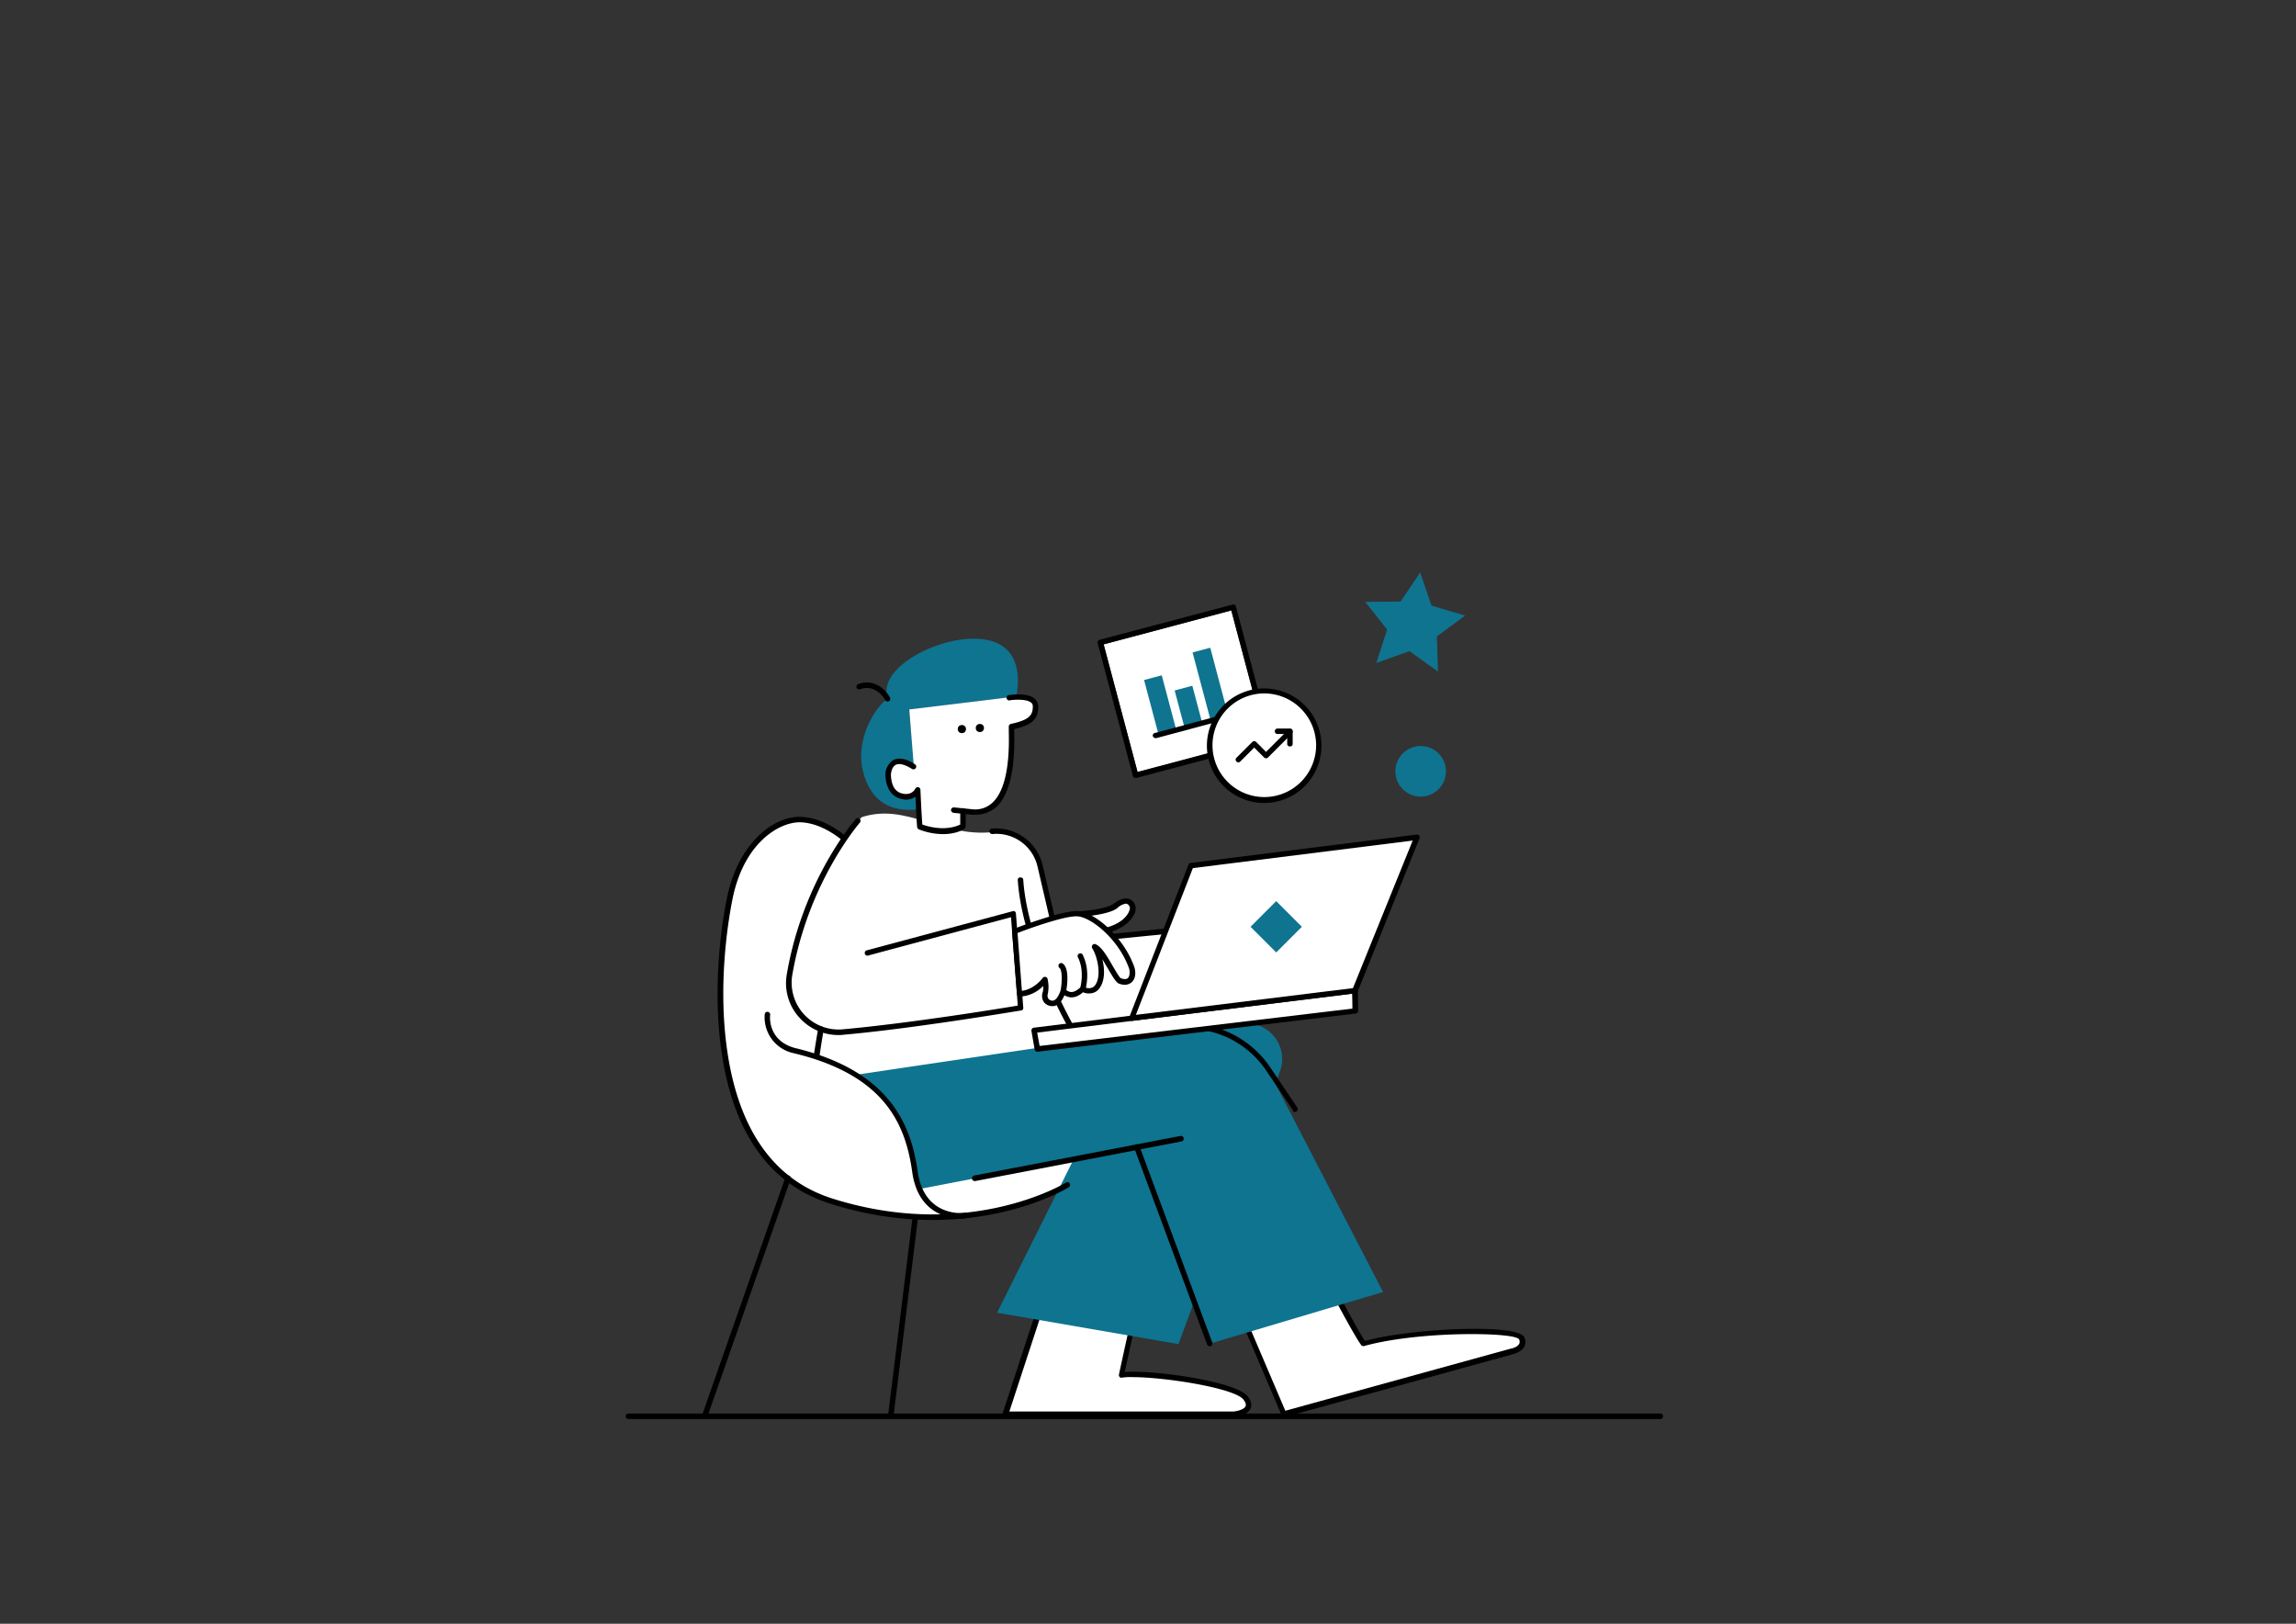 <svg xmlns="http://www.w3.org/2000/svg" viewBox="0 0 841.9 595.3"><rect x="0" y="0" width="841.9" height="595.3" fill="#333333" stroke="none"/><g id="Layer_31" data-name="Layer 31"><path d="M268,397.27a58.42,58.42,0,0,0,26,38.1c21.8,12.1,49.5,10.5,54.4,10.6,20.2,0,38.5-8.8,42.6-11.1s19.8-12.1,21.3-22.6-6.1-22.6-18-24.5c-39.1-6.3-68.6-64-75.2-71.8s-17.1-15.39-26.2-15.5c-13.2.21-21.2,16.61-23.2,21.71-4.3,12.19-5.4,41.29-5.4,41.29C264.31,376.58,267.21,393.37,268,397.27Z" fill="#fff"/><path d="M381.21,317.78s-3.1-14.1-17.3-12.7c-19,1.89-31.5-10.8-47.9-5.5-10.3,10.29-19.7,33.39-19.7,33.39s-7.8,20.7-6.8,30.4,11.6,14,11.6,14l-3.1,19,114.5-16.6,14.8-38.3-39.6,3.71Z" fill="#fff"/><path d="M414.91,487.07s-2.8,13-3.7,17c9.5-1.3,41.9,3.3,45.6,8.5s-4.4,5.9-4.4,5.9h-83.8l12.7-38.79Z" fill="#fff"/><path d="M367.71,519.18a1.45,1.45,0,0,1-.1-.91l12.7-38.8a1.09,1.09,0,0,1,1.2-.7l33.5,7.4a1,1,0,0,1,.8,1.2c0,.1-2.3,10.7-3.4,15.6,11.1-.7,41.2,3.5,45.2,9.1,1.2,1.61,1.5,3.11.9,4.4-1.2,2.5-5.5,3-6.1,3h-83.8A1.6,1.6,0,0,1,367.71,519.18Zm43.7-14.1a.92.92,0,0,1-.9-.3,1,1,0,0,1-.2-.9c.7-3.3,2.8-12.9,3.5-16l-31.7-7-12,36.6h82.3c.9-.1,3.7-.6,4.3-1.9.3-.61,0-1.4-.7-2.4-3-4.21-28.6-8.3-40.8-8.3A20.08,20.08,0,0,0,411.41,505.08Z"/><path d="M489.21,473.68s7.9,15.1,10.7,19c18.5-5.4,56.1-5.81,57.9-2.1s-3.5,4.89-3.5,4.89l-83.6,23-15-35.2Z" fill="#fff"/><path d="M470,519l-15-35.19a1.1,1.1,0,0,1,0-.8,1,1,0,0,1,.6-.5l33.5-9.7a1.08,1.08,0,0,1,1.2.5c0,.09,7.2,13.8,10.2,18.3,17.1-4.7,56-6.4,58.4-1.4a4,4,0,0,1,.1,3.4c-1.1,2.1-4,2.79-4.3,2.89l-83.6,23h-.3C470.41,519.47,470,519.27,470,519Zm30.2-25.5a1.11,1.11,0,0,1-1.1-.39c-2.5-3.5-8.8-15.3-10.4-18.4l-31.6,9.2,14.2,33.3,82.8-22.81c.7-.09,2.5-.69,3-1.79A1.86,1.86,0,0,0,557,491c-.9-1.19-7.9-1.89-17.2-1.89C527.61,489.08,511.41,490.37,500.21,493.47Z"/><path d="M469.41,392.57l-37.3,100.2-66.5-11.5,50.5-101.2,39.6-4.8A13.05,13.05,0,0,1,469.41,392.57Z" fill="#0E7490"/><path d="M395.31,383.08c-.2-.3-20.3-33.2-22.1-60.3a.9.9,0,0,1,.9-1.1c.6,0,1.1.29,1.1.9,1.8,26.6,21.6,59.1,21.8,59.39a1,1,0,0,1-.3,1.4.75.75,0,0,1-.5.1A1.3,1.3,0,0,1,395.31,383.08Z"/><path d="M293.31,373.28a18.69,18.69,0,0,1-4.8-16.1c5.9-34.7,25-56.6,25.2-56.8a1,1,0,1,1,1.5,1.3c-.1.19-18.8,21.59-24.7,55.79a17.19,17.19,0,0,0,18.5,19.9c24.5-2.2,58.3-7.7,64.2-8.7l-2.5-32.4-52.2,14a1,1,0,1,1-.5-1.9l53.3-14.3a.78.78,0,0,1,.8.1.86.86,0,0,1,.4.7l2.7,34.5a.94.94,0,0,1-.8,1.1c-.4,0-38.3,6.5-65.2,8.9a10.87,10.87,0,0,1-1.8.1A19.2,19.2,0,0,1,293.31,373.28Z"/><path d="M386.91,345.47l-6.5-27.9a15.47,15.47,0,0,0-16.5-11.8,1,1,0,1,1-.2-2,17.59,17.59,0,0,1,18.6,13.4l6.3,27.1,43.3-4.3a1.09,1.09,0,0,1,1.1.9,1,1,0,0,1-.9,1.1l-44.3,4.4h0A.9.9,0,0,1,386.91,345.47Z"/><path d="M405.81,341c8.4-2.3,9.9-7.39,9.5-8.6-.9-2.5-2.9-3-6.3-.4s-13.7,3-13.7,3C398.51,336.77,405.81,341,405.81,341Z" fill="#fff"/><path d="M405.31,342c0-.1-7.2-4.2-10.4-6a1,1,0,0,1-.5-1.1,1,1,0,0,1,.9-.8c2.8-.1,10.6-.9,13.1-2.8q3.15-2.38,5.4-1.8a3.6,3.6,0,0,1,2.5,2.61,4.48,4.48,0,0,1-.6,3.39c-.9,1.71-3.4,4.9-9.6,6.5h-.3C405.61,342,405.41,341.87,405.31,342Zm4.3-9c-2.3,1.7-7.5,2.5-10.9,2.9,2.8,1.6,6.1,3.5,7.2,4.1,7.6-2.2,8.5-6.6,8.4-7.2-.2-.8-.6-1.3-1.1-1.4-.1-.1-.2-.1-.4-.1A5.86,5.86,0,0,0,409.61,333Z"/><path d="M374,364.18c5.9-.1,9.3-5.2,9.3-5.2a12,12,0,0,1,.1,5,2.73,2.73,0,0,0,2.7,3.8c2-.1,3.2-2.8,3.8-4.6,2.6,2.5,5,1.3,7.2-.7a4,4,0,0,0,5.3-.7c2.9-3.81,1.2-11.41-.9-14.7,3.4,1.39,7,11.1,9.2,12.5,4.3,1.6,5.3-2.2,4.4-4.9-4-10.91-14.2-19.21-19.7-19.71s-23.3,6.5-23.3,6.5S373.61,360.77,374,364.18Z" fill="#fff"/><path d="M382.91,367.57a4,4,0,0,1-.6-3.7,6.35,6.35,0,0,0,.2-2.4,12.64,12.64,0,0,1-8.6,3.9,1,1,0,0,1-1-.9l-1.8-22.9a1,1,0,0,1,.6-1c.7-.3,18-7,23.7-6.5,6.3.5,16.6,9.5,20.5,20.4.6,1.8.6,4.2-.9,5.6-.8.7-2.3,1.5-4.8.5-.1,0-.1-.1-.2-.1-1-.7-2.1-2.5-3.7-5.3-.7-1.1-1.4-2.4-2.1-3.5.9,3.6,1,7.91-1.1,10.7a4.31,4.31,0,0,1-3.2,1.8,5.19,5.19,0,0,1-2.8-.4c-1.3,1.2-3.9,2.9-6.8,1.1-.8,1.9-2.1,3.9-4.2,4h-.3A3.93,3.93,0,0,1,382.91,367.57Zm7.6-5c1.8,1.69,3.4,1.5,5.8-.71a1,1,0,0,1,1.4,0,3,3,0,0,0,2,.4,2.69,2.69,0,0,0,1.8-1c2.5-3.3,1-10.4-1-13.6a1,1,0,0,1,.1-1.2.91.91,0,0,1,1.1-.3c2.3,1,4.3,4.5,6.3,8,1.1,1.8,2.3,4,3,4.5.9.3,2,.5,2.6-.1s.8-2.2.4-3.5c-3.9-10.9-13.9-18.7-18.8-19.1-4.6-.4-18.8,4.8-22.1,6.1l1.6,21.2c4.7-.6,7.6-4.7,7.6-4.7a1,1,0,0,1,1-.4.85.85,0,0,1,.8.7,12.6,12.6,0,0,1,.1,5.5,2.09,2.09,0,0,0,.3,1.9,2,2,0,0,0,1.5.6c1.1-.1,2.1-1.4,3-4a1.06,1.06,0,0,1,.7-.6h.2A.7.7,0,0,1,390.51,362.58Z"/><path d="M396.81,363.37a.89.89,0,0,1-.7-1.2c0-.1,1.7-6-.8-11.1a1,1,0,1,1,1.8-.8c2.8,5.8,1,12.2.9,12.5a1.18,1.18,0,0,1-1,.7C396.91,363.47,396.81,363.47,396.81,363.37Z"/><path d="M389.71,364.28a1.1,1.1,0,0,1-.8-1.2c.6-3.31.6-7.41-.4-8.21a1,1,0,0,1,1.2-1.6c2.6,1.91,1.5,8.81,1.2,10.2a1,1,0,0,1-1,.8Z"/><path d="M464.91,392l42.24,81.68-63.54,18.92-26.7-72-82.8,15.9a29.77,29.77,0,0,1-35.3-28.4l-.3-11.8,131.7-19.5A35.27,35.27,0,0,1,464.91,392Z" fill="#0E7490"/><path d="M356.41,432.18a1.05,1.05,0,0,1,.8-1.21l75.6-14.5a1,1,0,1,1,.4,2L357.61,433h-.2A1,1,0,0,1,356.41,432.18Z"/><path d="M442.61,492.87l-26.7-72a1,1,0,0,1,.6-1.29,1,1,0,0,1,1.3.6l26.7,72a1,1,0,0,1-.6,1.29.35.35,0,0,1-.3.11A1.22,1.22,0,0,1,442.61,492.87Z"/><path d="M474.11,407.07l-9.9-14.7a34.63,34.63,0,0,0-33.8-14.8l-33.3,4.9a1,1,0,0,1-.3-1.9l33.3-4.9a36.45,36.45,0,0,1,35.7,15.7l9.9,14.71a1,1,0,0,1-.3,1.39,1.31,1.31,0,0,1-.6.21C474.51,407.68,474.11,407.58,474.11,407.07Z"/><polygon points="496.81 363.18 497.01 370.57 380.41 384.57 379.11 377.68 496.81 363.18" fill="#fff"/><path d="M379.41,384.87l-1.2-6.9a1.08,1.08,0,0,1,.2-.8,1,1,0,0,1,.7-.4l117.7-14.6a.89.89,0,0,1,1.1.91l.1,7.5a1.07,1.07,0,0,1-.9,1l-116.6,14h-.1A1,1,0,0,1,379.41,384.87Zm116.4-20.59-115.5,14.3.9,4.89,114.7-13.7Z"/><polygon points="415.01 373.27 436.71 317.38 519.51 306.98 496.81 363.18 415.01 373.27" fill="#fff"/><path d="M414.21,373.87a1.18,1.18,0,0,1-.1-1l21.7-55.9a.87.87,0,0,1,.8-.6l82.9-10.4a1.09,1.09,0,0,1,.9.4,1.18,1.18,0,0,1,.1,1l-22.7,56.2a.87.87,0,0,1-.8.6l-81.9,10.1H415A.89.89,0,0,1,414.21,373.87ZM518,308.17l-80.6,10.1-20.9,53.8,79.6-9.8Z"/><path d="M297.41,396.17c0-4.4,2.5-18.5,2.6-19.1a1,1,0,0,1,1.2-.8,1.1,1.1,0,0,1,.8,1.2c0,.2-2.5,14.6-2.5,18.8a.94.94,0,0,1-1,1A1.18,1.18,0,0,1,297.41,396.17Z"/><rect x="461.31" y="333.12" width="13.3" height="13.3" transform="translate(-103.19 430.42) rotate(-45)" fill="#0E7490"/><path d="M317.91,443.67c-19.6-3.2-34.4-12.8-42.3-27.6s-11.3-47.2-11.3-47.2l17,3.1s-1.2,10.2,9.7,13.2c33.9,8.1,41.8,26.7,44.4,44.6s18.4,16,18.4,16C337.41,447,337.51,446.87,317.91,443.67Z" fill="#fff"/><path d="M334.51,429.77c-2.4-17-9.5-35.6-43.7-43.7a13.42,13.42,0,0,1-10.4-14.2.94.94,0,0,1,1.1-.9,1,1,0,0,1,.9,1.1c-.1.4-1,9.3,8.9,12.1,35.5,8.5,42.8,28.7,45.2,45.4s16.6,15.2,17.2,15.1a1,1,0,0,1,.2,2,7.31,7.31,0,0,1-1.3.1C348.61,446.77,336.71,445.47,334.51,429.77Z"/><path d="M304.71,441.37c-22.2-6.9-35.7-25.6-40.1-55.5-4.1-28.09,1.5-54.79,2.2-57.79,4.2-18.81,16.4-28.61,26.4-28.61h.1c9,.11,16.6,6.91,16.9,7.21a1,1,0,0,1-1.3,1.5c-.1-.1-7.4-6.6-15.6-6.71h-.1c-7.4,0-20,7.21-24.4,27.11-.6,2.89-6.2,29.29-2.1,57,4.3,29,17.3,47.19,38.7,53.89,50,15.71,85.1-5.69,85.4-5.89a1,1,0,0,1,1.4.29,1,1,0,0,1-.3,1.4c-.2.2-19.6,12-49.9,12A124.6,124.6,0,0,1,304.71,441.37Z"/><path d="M326.61,519.47a1,1,0,0,1-.9-1.1l8.9-72.1a1,1,0,1,1,2,.2l-8.9,72.1a1.06,1.06,0,0,1-1,.9Z"/><path d="M258.31,519.37a1,1,0,0,1-.6-1.3L288,431.58a1,1,0,1,1,1.9.69l-30.3,86.5a1,1,0,0,1-.9.7A.6.6,0,0,1,258.31,519.37Z"/><path d="M372.6,255.4s6.4-24.4-20.5-20.9c-13.7,2-30,11.8-26.6,21.7-4.3,2.6-12,14.6-9.1,26.4,2.8,11.6,10.6,15.3,20.5,14.1-.2-4-3.6-36.6-3.6-36.6Z" fill="#0E7490"/><path d="M353.2,297.3V303s-5.6,3.8-15.8.1c-.3-3.3-.7-13.5-.7-13.5a4.75,4.75,0,0,1-5.5,2.4c-4.1-.8-5.1-4.3-5.4-7.3s1.8-8.5,9.3-3.6l-1.7-21,37.1-4.5s9.2-1.4,9.4,3.2-2.7,6.1-8.8,7.5c-.1,2.8,2.4,32.6-14.4,31.4Z" fill="#fff"/><circle cx="352.7" cy="267.3" r="1.5"/><circle cx="359.3" cy="266.9" r="1.5"/><path d="M345.8,305.8a24.59,24.59,0,0,1-8.8-1.7,1.11,1.11,0,0,1-.7-.9c-.2-2.3-.5-7.9-.6-11.1a6,6,0,0,1-4.8.9c-3.7-.7-5.8-3.5-6.2-8.2a6.54,6.54,0,0,1,2.6-6c2.1-1.2,4.8-.8,8.2,1.4a1,1,0,1,1-1.1,1.7c-2.7-1.7-4.8-2.2-6.1-1.4s-1.7,2.9-1.6,4.1c.3,3.9,1.8,5.9,4.5,6.4,3.3.6,4.4-1.8,4.4-1.8a1,1,0,0,1,1.1-.6,1,1,0,0,1,.8.9c0,.1.4,9.1.7,12.8,7.7,2.6,12.4.7,13.9,0v-5a1,1,0,0,1,2,0V303a1.23,1.23,0,0,1-.4.8C353.5,304,350.8,305.8,345.8,305.8Z"/><path d="M357.5,298.7h-1.1l-6.8-.7a1.17,1.17,0,0,1-.9-1.1,1.09,1.09,0,0,1,1.1-.9l6.8.7a9.23,9.23,0,0,0,7.4-2.5c6.4-6.1,6-21.3,5.9-26.3v-1.6a1,1,0,0,1,.8-.9c6.3-1.4,8.1-2.9,8-6.5a1.49,1.49,0,0,0-.6-1.3c-1.7-1.4-6-1.1-7.6-.9a1,1,0,1,1-.3-1.9c.7-.1,6.5-.9,9.1,1.3a3.82,3.82,0,0,1,1.4,2.8c.2,5.6-3.8,7.2-8.8,8.4v.7c.1,5.2.5,21.2-6.5,27.8A11.66,11.66,0,0,1,357.5,298.7Z"/><path d="M325.5,257.2a1.05,1.05,0,0,1-.9-.5c-.1-.3-3.4-6.1-9.2-4a1,1,0,1,1-.7-1.9c5.9-2.2,10.2,2.2,11.6,4.9a1,1,0,0,1-.4,1.4C325.8,257.1,325.7,257.2,325.5,257.2Z"/><rect x="410.12" y="229.22" width="48.47" height="48.47" transform="translate(-50.52 120.04) rotate(-14.88)" fill="#fff"/><circle cx="520.93" cy="282.78" r="9.28" fill="#0E7490"/><polygon points="520.76 209.89 524.91 222.03 537.25 225.69 526.88 233.29 527.28 246.22 516.81 238.72 504.67 243.06 508.62 230.82 500.62 220.65 513.56 220.55 520.76 209.89" fill="#0E7490"/><path d="M416.41,285.22a.87.87,0,0,1-.49-.1,1.51,1.51,0,0,1-.5-.59l-12.93-48.77a1,1,0,0,1,.69-1.19L452,221.64a1,1,0,0,1,1.18.69l12.94,48.77a1,1,0,0,1-.69,1.18l-48.77,12.94Zm-11.75-49L417.1,283l46.79-12.43-12.43-46.8Z"/><rect x="422.06" y="248.1" width="6.71" height="20.73" transform="translate(-52.11 117.91) rotate(-14.88)" fill="#0E7490"/><rect x="432.42" y="252.05" width="6.71" height="14.12" transform="translate(-51.92 120.59) rotate(-14.88)" fill="#0E7490"/><rect x="440.5" y="237.91" width="6.71" height="25.87" transform="translate(-49.53 122.39) rotate(-14.88)" fill="#0E7490"/><path d="M423.72,270.61a1.2,1.2,0,0,1-1-.69,1,1,0,0,1,.69-1.19l27.74-7.4a1,1,0,0,1,.49,1.87L424,270.61Z"/><circle cx="463.55" cy="273.37" r="20.04" fill="#fff"/><path d="M463.55,294.39a21,21,0,1,1,21-21A21,21,0,0,1,463.55,294.39Zm0-40.17a19,19,0,1,0,19.05,19A19.06,19.06,0,0,0,463.55,254.22Z"/><path d="M454.07,279.49a.89.89,0,0,1-.69-.3.94.94,0,0,1,0-1.38L459.2,272a1,1,0,0,1,1.39,0l3.65,3.66,8.19-8.2a1,1,0,0,1,1.38,1.39l-8.88,8.88a1,1,0,0,1-1.38,0l-3.66-3.65-5.13,5.13A1.06,1.06,0,0,1,454.07,279.49Z"/><path d="M473,273.66a.92.92,0,0,1-1-1v-3.56h-3.56a1,1,0,0,1,0-2H473a.93.93,0,0,1,1,1v4.55A.93.93,0,0,1,473,273.66Z"/><path d="M608.71,520.24H230.41a1,1,0,1,1,0-2h378.4a.94.94,0,0,1,1,1A1,1,0,0,1,608.71,520.24Z"/></g></svg>